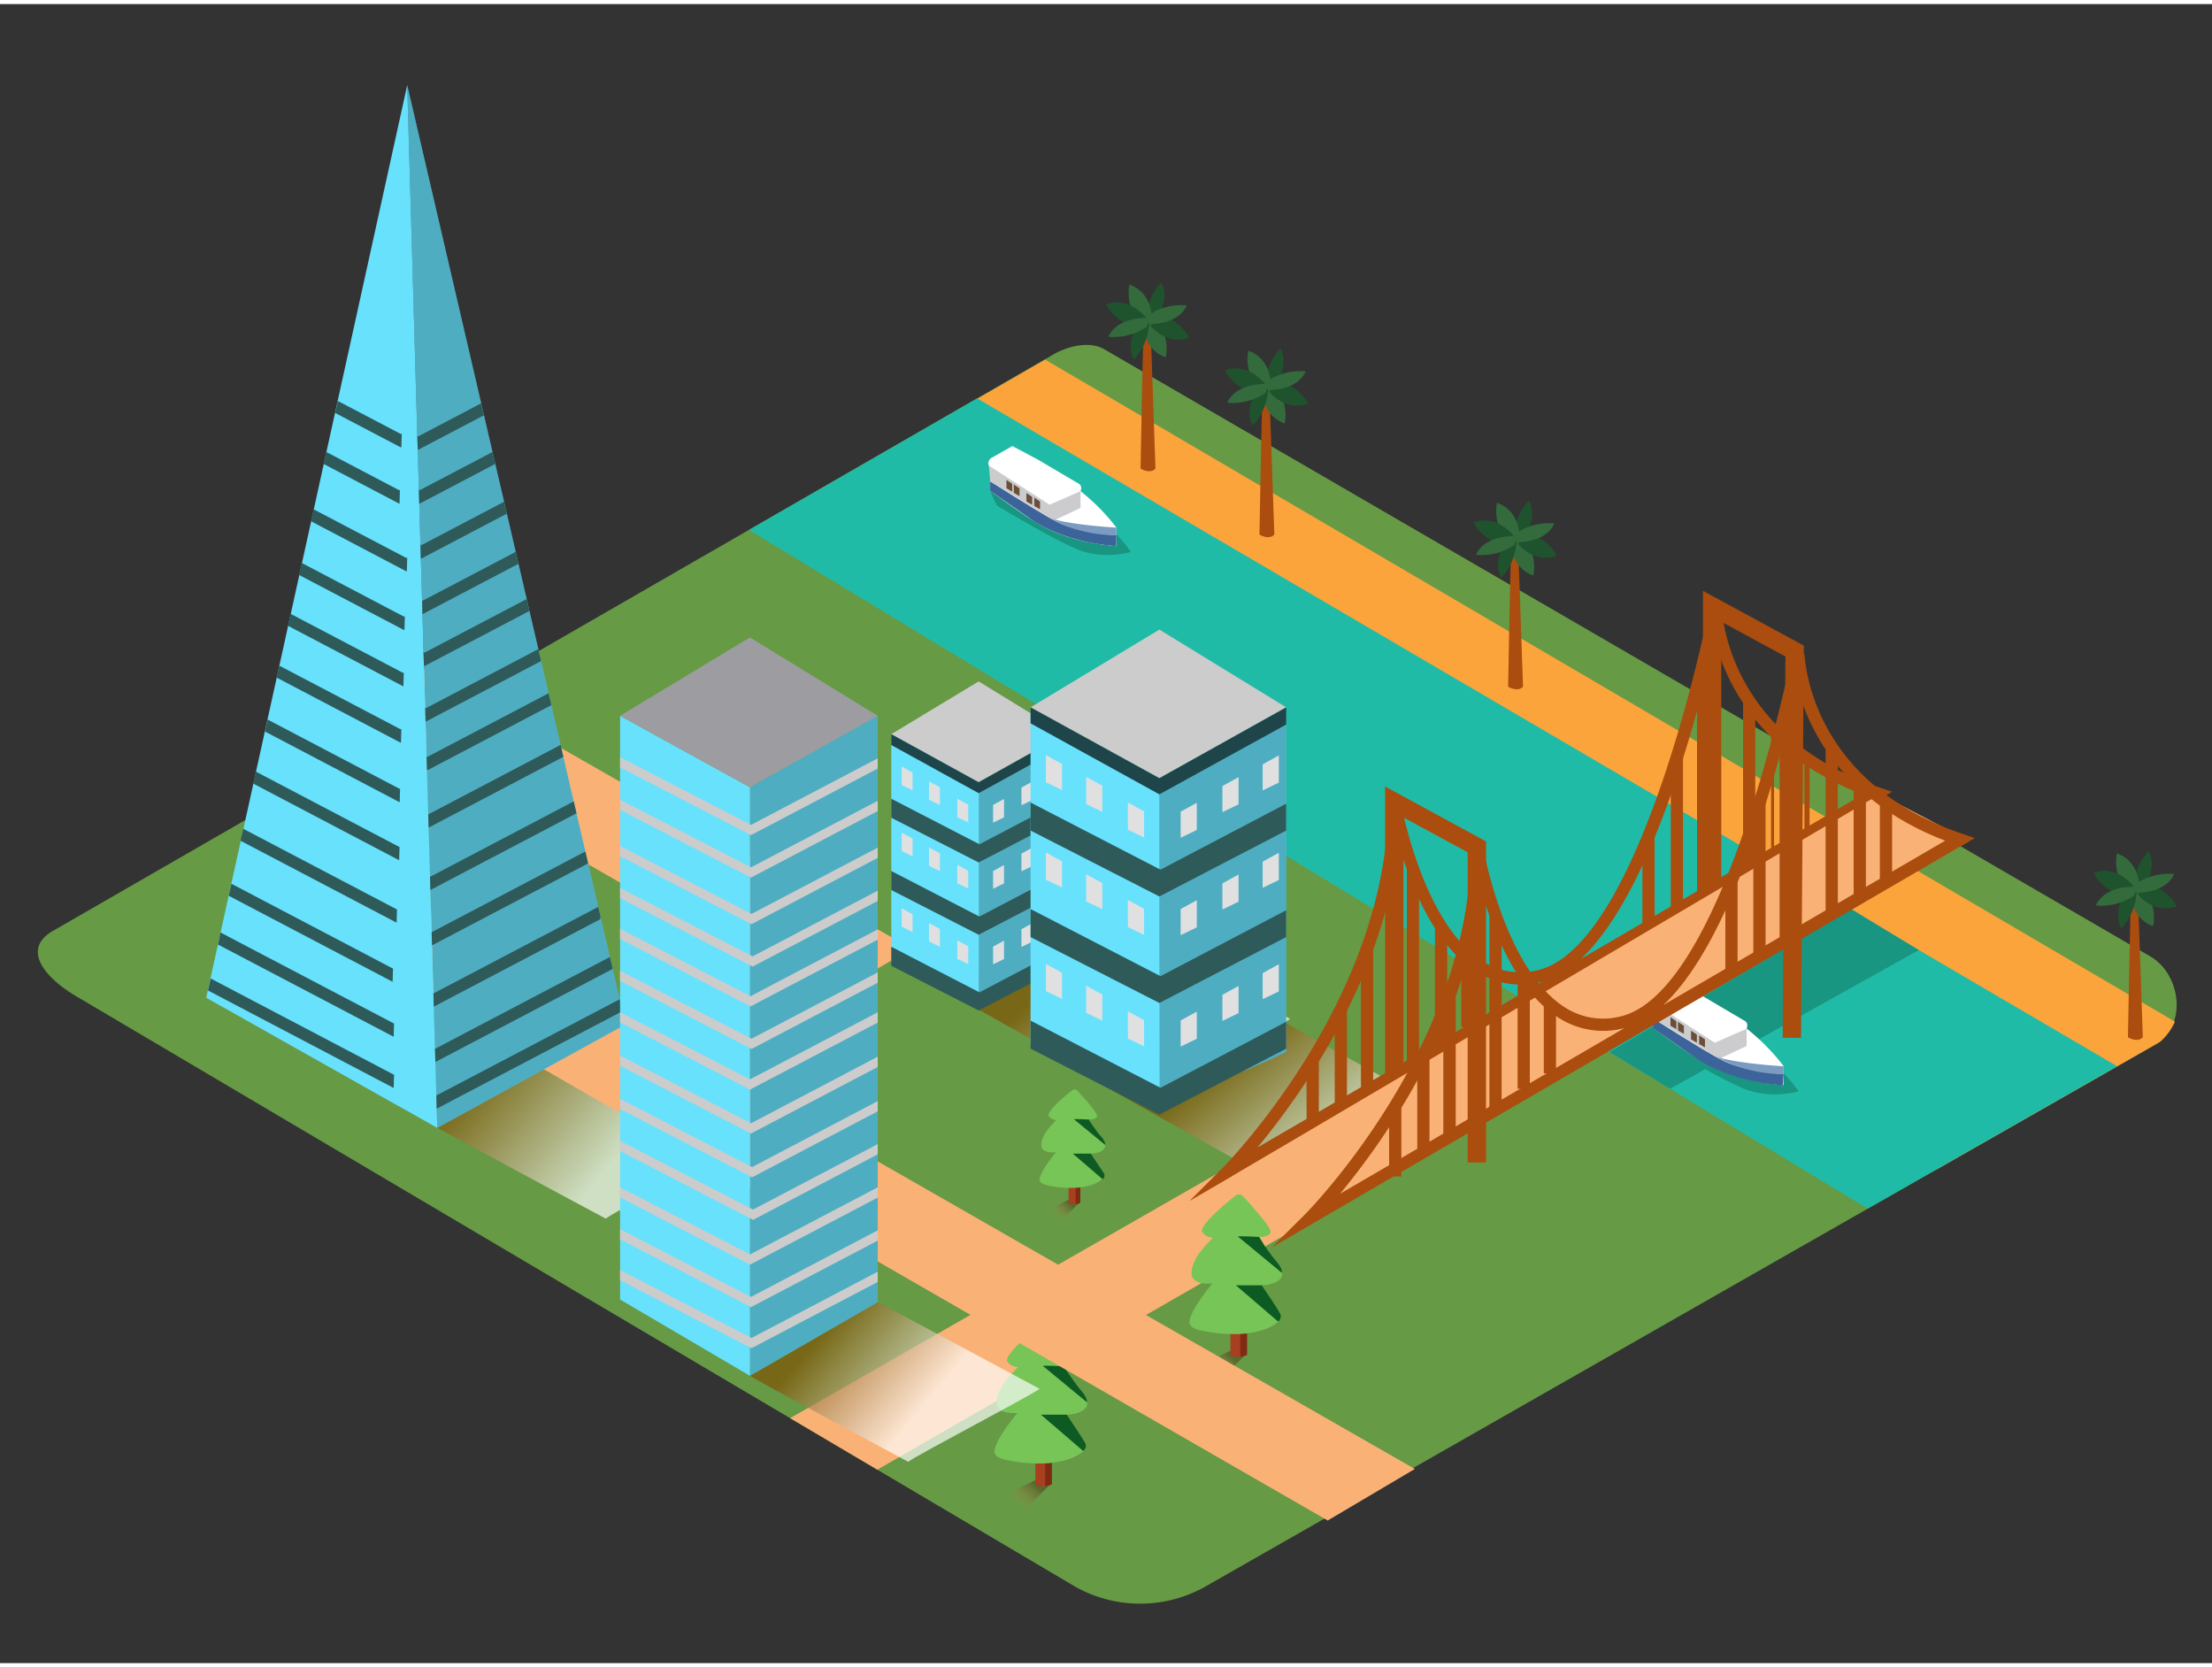 <svg xmlns="http://www.w3.org/2000/svg" xmlns:xlink="http://www.w3.org/1999/xlink" viewBox="0 0 400 300" width="406" height="306" class="illustration styles_illustrationTablet__1DWOa"><rect x="0" y="0" width="400" height="300" fill="#333333" stroke="none"/><defs><linearGradient id="linear-gradient" x1="90.52" y1="187.61" x2="113.26" y2="206.7" gradientUnits="userSpaceOnUse"><stop offset="0" stop-color="#7f4e00"></stop><stop offset="1" stop-color="#fff"></stop></linearGradient><linearGradient id="linear-gradient-2" x1="190.71" y1="219.06" x2="193.06" y2="216.57" gradientUnits="userSpaceOnUse"><stop offset="0" stop-color="#ff734d" stop-opacity="0"></stop><stop offset="1" stop-color="#42210b"></stop></linearGradient><linearGradient id="linear-gradient-3" x1="183.64" y1="270.96" x2="186.96" y2="267.43" xlink:href="#linear-gradient-2"></linearGradient><linearGradient id="linear-gradient-4" x1="218.89" y1="247.56" x2="222.22" y2="244.02" xlink:href="#linear-gradient-2"></linearGradient><linearGradient id="linear-gradient-5" x1="-1670.36" y1="189.61" x2="-1687.14" y2="210.03" gradientTransform="matrix(-1, 0, 0, 1, -1447.86, 0)" xlink:href="#linear-gradient"></linearGradient><linearGradient id="linear-gradient-6" x1="-1643.16" y1="173.29" x2="-1659.93" y2="193.71" gradientTransform="matrix(-1, 0, 0, 1, -1447.86, 0)" xlink:href="#linear-gradient"></linearGradient><linearGradient id="linear-gradient-7" x1="149.62" y1="239.01" x2="167.09" y2="253.67" xlink:href="#linear-gradient"></linearGradient></defs><title>PP</title><g style="isolation: isolate;"><g id="Layer_5" data-name="Layer 5"><path d="M194.49,286.21,14.36,179.75c-5.74-3.22-10.65-8.51-5.06-12L190.08,63.59c2.71-1.68,6.83-2.78,9.59-1.18L388.76,172.15c5.74,3.33,6.76,12.63,1,16L218.24,286A24,24,0,0,1,194.49,286.21Z" fill="#669a45"></path><path d="M109.53,219.62s-35.21-18.84-37.26-20.25l39.86-15.22,28.3,18.3C137.75,204.39,112.22,217.69,109.53,219.62Z" opacity="0.68" fill="url(#linear-gradient)" style="mix-blend-mode: multiply;"></path><path d="M74.9,119.31c-5.73,2.56-11.3,5.47-16.86,8.42l91,52.39,15.77-9.32Z" fill="#f9b176"></path><path d="M393.3,184,189,64.29,147.76,88.07,350.07,210.8l40.53-23.14A10.62,10.62,0,0,0,393.3,184Z" fill="#fba43b"></path><polygon points="337.74 217.82 135.43 95.09 176.7 71.3 382.85 192.07 337.74 217.82" fill="#20bba6"></polygon><path d="M206.8,58.85c-.11.43-.55,25.15-.55,25.15s1.69,1.06,2.69,0l-.87-25.42Z" fill="#aa4d0e"></path><path d="M206.75,56.83s-.56,5.43,4.06,7.06a8.15,8.15,0,0,0-2-7.06S207.06,56,206.75,56.83Z" fill="#336b3c"></path><path d="M207.43,57.42s3,4.56,7.61,2.89A8.15,8.15,0,0,0,209,56.15S207.12,56.55,207.43,57.42Z" fill="#1f532d"></path><path d="M208.47,57.94s3.46-4.1,1.52-7.6a10.48,10.48,0,0,0-2.75,6.5S207.81,58.31,208.47,57.94Z" fill="#1f532d"></path><path d="M207.61,57.86s5.36.29,7-3.38a10.48,10.48,0,0,0-6.85,1.73S206.91,57.55,207.61,57.86Z" fill="#336b3c"></path><path d="M208.3,57.79s.56-5.43-4.06-7.06a8.15,8.15,0,0,0,2,7.06S208,58.67,208.3,57.79Z" fill="#336b3c"></path><path d="M207.61,57.2s-3-4.56-7.61-2.89a8.15,8.15,0,0,0,6.05,4.16S207.93,58.08,207.61,57.2Z" fill="#1f532d"></path><path d="M206.57,56.69s-3.46,4.1-1.52,7.6a10.48,10.48,0,0,0,2.75-6.5S207.24,56.32,206.57,56.69Z" fill="#1f532d"></path><path d="M207.44,56.77s-5.36-.29-7,3.38a10.48,10.48,0,0,0,6.85-1.73S208.13,57.08,207.44,56.77Z" fill="#336b3c"></path><path d="M188.93,218.55c.29,0,.52,0,.63.09-.2,2,1.22,1,1.85,1.51l.54-.22q1.63-1.63,3.27-3.24c-.38-.27-.74-.56-1.1-.84A34.64,34.64,0,0,0,188.93,218.55Z" opacity="0.41" fill="url(#linear-gradient-2)"></path><path d="M195.36,216.71V207h-2.12v9.84A2.84,2.84,0,0,0,195.36,216.71Z" fill="#a83f1e"></path><path d="M194.51,207v10a2.14,2.14,0,0,0,.85-.24V207Z" fill="#7f2b14"></path><path d="M197.25,207.87c1.32-.06,3-.54,2.52-2a8.56,8.56,0,0,0-1.77-2.33c-.6-.71-.45-1.15-1.09-1.83.55,0,1.34-.08,1.48-.62s-2.43-3.38-3.54-4.57a.71.71,0,0,0-1-.07c-1.31,1-4.67,3.83-4.2,4.64a1.67,1.67,0,0,0,1.37.7c-1.21,1.21-2.58,2.72-2.72,4.34-.12,1.4,1.31,1.59,2.64,1.51-.92,1.12-3.42,4.31-2.85,5.28.3.51,1.27.68,1.84.79a18.33,18.33,0,0,0,3.78.36,11.65,11.65,0,0,0,3.76-.57,5.27,5.27,0,0,0,1.83-1c.59-.55.26-1.14-.12-1.69C198.55,209.83,197.9,208.85,197.25,207.87Z" fill="#77c457"></path><path d="M196.91,201.71s-1.61-.1-2.73-.08l5.67,4.66s.15-.54-.85-1.65A22.81,22.81,0,0,1,196.91,201.71Z" fill="#0d5b23"></path><path d="M197.25,207.87H194l5.39,4.63a.82.82,0,0,0,.24-1.06C199.22,210.8,197.25,207.87,197.25,207.87Z" fill="#0d5b23"></path><polygon points="142.88 255.7 158.65 265.02 356.13 151.33 339.94 142.86 142.88 255.7" fill="#f9b176"></polygon><path d="M181.1,270.24c.41-.07.73-.06.89.13-.28,2.81,1.74,1.44,2.62,2.14l.76-.32q2.31-2.31,4.64-4.59c-.53-.38-1-.79-1.57-1.2A49.16,49.16,0,0,0,181.1,270.24Z" opacity="0.41" fill="url(#linear-gradient-3)"></path><path d="M190.23,267.63V253.79h-3v14A4,4,0,0,0,190.23,267.63Z" fill="#a83f1e"></path><path d="M189,253.83V268a3,3,0,0,0,1.2-.33V253.83Z" fill="#7f2b14"></path><path d="M192.92,255.08c1.87-.09,4.27-.76,3.57-2.85-.42-1.23-1.69-2.32-2.51-3.3s-.64-1.63-1.55-2.59c.78,0,1.9-.11,2.09-.88s-3.45-4.8-5-6.48a1,1,0,0,0-1.36-.1c-1.87,1.49-6.63,5.44-6,6.58a2.37,2.37,0,0,0,1.94,1c-1.71,1.72-3.67,3.87-3.87,6.15-.17,2,1.86,2.25,3.75,2.15-1.31,1.59-4.85,6.11-4,7.49.43.73,1.8,1,2.62,1.13a26,26,0,0,0,5.37.52,16.53,16.53,0,0,0,5.34-.8,7.47,7.47,0,0,0,2.6-1.43c.83-.78.37-1.62-.17-2.4C194.76,257.87,193.84,256.47,192.92,255.08Z" fill="#77c457"></path><path d="M192.43,246.34s-2.28-.15-3.87-.11l8,6.61s.21-.77-1.21-2.34A32.37,32.37,0,0,1,192.43,246.34Z" fill="#0d5b23"></path><path d="M192.92,255.08h-4.68l7.64,6.56a1.16,1.16,0,0,0,.34-1.51C195.71,259.24,192.92,255.08,192.92,255.08Z" fill="#0d5b23"></path><path d="M216.36,246.84c.41-.07.73-.06.89.13-.28,2.81,1.74,1.44,2.62,2.14l.76-.32q2.31-2.31,4.64-4.59c-.53-.38-1-.79-1.57-1.2A49.16,49.16,0,0,0,216.36,246.84Z" opacity="0.41" fill="url(#linear-gradient-4)"></path><path d="M225.49,244.22V230.38h-3v14A4,4,0,0,0,225.49,244.22Z" fill="#a83f1e"></path><path d="M224.29,230.42v14.17a3,3,0,0,0,1.2-.33V230.42Z" fill="#7f2b14"></path><path d="M228.17,231.68c1.87-.09,4.27-.76,3.57-2.85-.42-1.23-1.69-2.32-2.51-3.3s-.64-1.63-1.55-2.59c.78,0,1.9-.11,2.09-.88s-3.45-4.8-5-6.48a1,1,0,0,0-1.36-.1c-1.87,1.49-6.63,5.44-6,6.58a2.37,2.37,0,0,0,1.94,1c-1.71,1.72-3.67,3.87-3.87,6.15-.17,2,1.86,2.25,3.75,2.15-1.31,1.59-4.85,6.11-4,7.49.43.73,1.8,1,2.62,1.13a26,26,0,0,0,5.37.52,16.53,16.53,0,0,0,5.34-.8,7.47,7.47,0,0,0,2.6-1.43c.83-.78.37-1.62-.17-2.4C230,234.46,229.1,233.07,228.17,231.68Z" fill="#77c457"></path><path d="M227.69,222.94s-2.28-.15-3.87-.11l8,6.61s.21-.77-1.21-2.34A32.37,32.37,0,0,1,227.69,222.94Z" fill="#0d5b23"></path><path d="M228.17,231.68h-4.68l7.64,6.56a1.16,1.16,0,0,0,.34-1.51C231,235.84,228.17,231.68,228.17,231.68Z" fill="#0d5b23"></path><path d="M228.3,70.78c-.11.43-.55,25.15-.55,25.15s1.69,1.06,2.69,0l-.87-25.42Z" fill="#aa4d0e"></path><path d="M228.25,68.77s-.56,5.43,4.06,7.06a8.15,8.15,0,0,0-2-7.06S228.56,67.89,228.25,68.77Z" fill="#336b3c"></path><path d="M228.93,69.36s3,4.56,7.61,2.89a8.15,8.15,0,0,0-6.05-4.16S228.62,68.48,228.93,69.36Z" fill="#1f532d"></path><path d="M230,69.88s3.46-4.1,1.52-7.6a10.48,10.48,0,0,0-2.75,6.5S229.31,70.24,230,69.88Z" fill="#1f532d"></path><path d="M229.11,69.79s5.36.29,7-3.38a10.48,10.48,0,0,0-6.85,1.73S228.41,69.48,229.11,69.79Z" fill="#336b3c"></path><path d="M229.8,69.73s.56-5.43-4.06-7.06a8.15,8.15,0,0,0,2,7.06S229.49,70.6,229.8,69.73Z" fill="#336b3c"></path><path d="M229.11,69.14s-3-4.56-7.61-2.89a8.15,8.15,0,0,0,6.05,4.16S229.43,70,229.11,69.14Z" fill="#1f532d"></path><path d="M228.07,68.62s-3.46,4.1-1.52,7.6a10.48,10.48,0,0,0,2.75-6.5S228.74,68.25,228.07,68.62Z" fill="#1f532d"></path><path d="M228.94,68.7s-5.36-.29-7,3.38a10.48,10.48,0,0,0,6.85-1.73S229.63,69,228.94,68.7Z" fill="#336b3c"></path><path d="M273.27,98.29c-.11.43-.55,25.15-.55,25.15s1.69,1.06,2.69,0L274.53,98Z" fill="#aa4d0e"></path><path d="M273.22,96.28s-.56,5.43,4.06,7.06a8.15,8.15,0,0,0-2-7.06S273.53,95.4,273.22,96.28Z" fill="#336b3c"></path><path d="M273.91,96.87s3,4.56,7.61,2.89a8.15,8.15,0,0,0-6.05-4.16S273.59,96,273.91,96.87Z" fill="#1f532d"></path><path d="M274.94,97.38s3.46-4.1,1.52-7.6a10.48,10.48,0,0,0-2.75,6.5S274.28,97.75,274.94,97.38Z" fill="#1f532d"></path><path d="M274.08,97.3s5.36.29,7-3.38a10.48,10.48,0,0,0-6.85,1.73S273.38,97,274.08,97.3Z" fill="#336b3c"></path><path d="M274.77,97.24s.56-5.43-4.06-7.06a8.15,8.15,0,0,0,2,7.06S274.46,98.11,274.77,97.24Z" fill="#336b3c"></path><path d="M274.08,96.64s-3-4.56-7.61-2.89a8.15,8.15,0,0,0,6.05,4.16S274.4,97.52,274.08,96.64Z" fill="#1f532d"></path><path d="M273,96.13s-3.46,4.1-1.52,7.6a10.48,10.48,0,0,0,2.75-6.5S273.71,95.76,273,96.13Z" fill="#1f532d"></path><path d="M273.91,96.21s-5.36-.29-7,3.38a10.48,10.48,0,0,0,6.85-1.73S274.61,96.52,273.91,96.21Z" fill="#336b3c"></path><path d="M385.35,161.68c-.11.43-.55,25.15-.55,25.15s1.69,1.06,2.69,0l-.87-25.42Z" fill="#aa4d0e"></path><path d="M385.3,159.67s-.56,5.43,4.06,7.06a8.15,8.15,0,0,0-2-7.06S385.62,158.8,385.3,159.67Z" fill="#336b3c"></path><path d="M386,160.26s3,4.56,7.61,2.89a8.15,8.15,0,0,0-6.05-4.16S385.68,159.39,386,160.26Z" fill="#1f532d"></path><path d="M387,160.78s3.46-4.1,1.52-7.6a10.48,10.48,0,0,0-2.75,6.5S386.37,161.14,387,160.78Z" fill="#1f532d"></path><path d="M386.16,160.69s5.36.29,7-3.38a10.48,10.48,0,0,0-6.85,1.73S385.47,160.38,386.16,160.69Z" fill="#336b3c"></path><path d="M386.86,160.63s.56-5.43-4.06-7.06a8.15,8.15,0,0,0,2,7.06S386.55,161.5,386.86,160.63Z" fill="#336b3c"></path><path d="M386.17,160s-3-4.56-7.61-2.89a8.15,8.15,0,0,0,6.05,4.16S386.48,160.91,386.17,160Z" fill="#1f532d"></path><path d="M385.13,159.52s-3.46,4.1-1.52,7.6a10.48,10.48,0,0,0,2.75-6.5S385.8,159.16,385.13,159.52Z" fill="#1f532d"></path><path d="M386,159.61s-5.36-.29-7,3.38a10.48,10.48,0,0,0,6.85-1.73S386.69,159.92,386,159.61Z" fill="#336b3c"></path><polygon points="255.85 264.89 240.09 274.21 42.6 160.52 58.79 152.05 255.85 264.89" fill="#f9b176"></polygon><polygon points="79.07 203.22 113.12 184.51 73.64 14.65 79.07 203.22" fill="#68e1fd"></polygon><polygon points="79.07 203.22 113.12 184.51 73.64 14.65 79.07 203.22" fill="#1e4549" opacity="0.33"></polygon><polygon points="73.64 14.65 79.07 203.22 37.29 179.68 73.64 14.65" fill="#68e1fd"></polygon><polygon points="75.62 78.17 75.47 78.09 75.54 80.54 75.63 80.59 87.52 74.35 87.01 72.19 75.62 78.17" fill="#2e5b5a"></polygon><polygon points="75.88 87.91 75.75 87.84 75.82 90.29 75.89 90.33 89.56 83.15 89.06 80.99 75.88 87.91" fill="#2e5b5a"></polygon><polygon points="76.22 97.83 76.03 97.74 76.1 100.19 76.22 100.25 91.65 92.15 91.15 89.99 76.22 97.83" fill="#2e5b5a"></polygon><polygon points="76.46 107.87 76.32 107.8 76.39 110.25 76.47 110.29 93.76 101.21 93.26 99.05 76.46 107.87" fill="#2e5b5a"></polygon><polygon points="76.76 117.28 76.59 117.19 76.66 119.64 76.77 119.7 95.74 109.74 95.24 107.58 76.76 117.28" fill="#2e5b5a"></polygon><polygon points="77.01 127.32 76.88 127.25 76.95 129.7 77.02 129.74 97.85 118.8 97.34 116.64 77.01 127.32" fill="#2e5b5a"></polygon><polygon points="77.29 136.12 77.14 136.04 77.21 138.49 77.3 138.54 99.7 126.77 99.2 124.62 77.29 136.12" fill="#2e5b5a"></polygon><polygon points="77.53 146.48 77.44 146.43 77.51 148.88 77.54 148.9 101.87 136.12 101.37 133.96 77.53 146.48" fill="#2e5b5a"></polygon><polygon points="77.78 157.81 77.76 157.81 77.83 160.2 104.25 146.33 103.75 144.17 77.78 157.81" fill="#2e5b5a"></polygon><polygon points="78.05 167.83 78.12 170.21 106.35 155.39 105.85 153.23 78.05 167.83" fill="#2e5b5a"></polygon><polygon points="78.4 178.89 78.37 178.88 78.44 181.29 108.57 165.47 108.57 164.91 108.18 163.25 78.4 178.89" fill="#2e5b5a"></polygon><polygon points="78.66 188.92 78.73 191.3 110.79 174.47 110.29 172.31 78.66 188.92" fill="#2e5b5a"></polygon><polygon points="78.95 197.33 78.9 197.3 78.97 199.74 112.56 182.11 112.06 179.95 78.95 197.33" fill="#2e5b5a"></polygon><polygon points="72.5 77.75 72.65 77.67 72.58 80.12 72.49 80.17 60.6 73.93 61.1 71.77 72.5 77.75" fill="#2e5b5a"></polygon><polygon points="72.19 87.91 72.32 87.84 72.25 90.29 72.18 90.33 58.51 83.15 59.01 80.99 72.19 87.91" fill="#2e5b5a"></polygon><polygon points="73.5 100.17 73.64 100.09 73.57 102.54 73.49 102.58 56.2 93.5 56.7 91.35 73.5 100.17" fill="#2e5b5a"></polygon><polygon points="73.04 110.76 73.21 110.68 73.14 113.13 73.03 113.18 54.06 103.22 54.57 101.06 73.04 110.76" fill="#2e5b5a"></polygon><polygon points="72.89 120.94 73.02 120.87 72.95 123.32 72.88 123.35 52.05 112.41 52.55 110.26 72.89 120.94" fill="#2e5b5a"></polygon><polygon points="72.43 131.13 72.58 131.05 72.51 133.5 72.42 133.55 50.01 121.78 50.51 119.63 72.43 131.13" fill="#2e5b5a"></polygon><polygon points="72.25 141.9 72.35 141.85 72.28 144.3 72.25 144.32 47.91 131.54 48.41 129.38 72.25 141.9" fill="#2e5b5a"></polygon><polygon points="72.24 152.43 72.25 152.42 72.18 154.82 45.76 140.94 46.27 138.79 72.24 152.43" fill="#2e5b5a"></polygon><polygon points="71.79 163.72 71.72 166.11 43.49 151.29 43.99 149.13 71.79 163.72" fill="#2e5b5a"></polygon><path d="M71.05,174.4l-29.2-15.33q-.26,1.08-.49,2.17L71,176.8l.07-2.41Z" fill="#2e5b5a"></path><path d="M39.87,167.88c-.13.73-.28,1.46-.45,2.18l31.77,16.68.07-2.39Z" fill="#2e5b5a"></path><polygon points="71.21 193.59 71.26 193.56 71.19 196 37.6 178.36 38.1 176.2 71.21 193.59" fill="#2e5b5a"></polygon><path d="M200.48,94.52a24.9,24.9,0,0,1,4,4.54,15.74,15.74,0,0,1-9-.2c-4.37-1.61-14.89-8-15.15-8.14A15.34,15.34,0,0,1,179.09,88" fill="#189681"></path><path d="M179.09,84.15c-.1.15,0,3.88,0,3.88s5.58,4.12,8.54,5.87,7.42,3.54,14.26,4.12V94.67a37.52,37.52,0,0,0-6.5-6.6s.44-.92-.34-1.36-7.33-4.32-7.33-4.32l-4.65-2.47-3.76,2.13a1.13,1.13,0,0,0-.5,1.4Z" fill="#fff"></path><path d="M201.89,96.05s-7.17-.37-11.3-2.69-11.54-7.06-11.54-7.06l0,1.72,7.2,5s5.4,4.23,15.6,5Z" fill="#3d639b"></path><polygon points="195.39 88.08 195.39 91.11 190.6 93.37 179.06 86.31 178.82 83.46 189.79 90.53 195.39 88.08" fill="#ccccce"></polygon><polygon points="188.07 89.94 188.07 91.35 187.03 90.75 187.03 89.23 188.07 89.94" fill="#6a4e39"></polygon><polygon points="186.65 89.12 186.65 90.53 185.61 89.94 185.61 88.41 186.65 89.12" fill="#6a4e39"></polygon><polygon points="184.36 87.56 184.36 88.97 183.32 88.38 183.32 86.86 184.36 87.56" fill="#6a4e39"></polygon><polygon points="183.04 86.74 183.04 88.16 182 87.56 182 86.04 183.04 86.74" fill="#6a4e39"></polygon><path d="M201.89,94.67s-7.84-.42-12-1.68h0a25,25,0,0,0,12,3.06Z" fill="#7c9bc1"></path><path d="M233.83,214.75s-36.07-20.09-37.65-21.17l35.21-9.94,29.08,16.2C258.42,201.32,235.89,213.26,233.83,214.75Z" opacity="0.68" fill="url(#linear-gradient-5)" style="mix-blend-mode: multiply;"></path><path d="M206.62,198.42S170.55,178.33,169,177.25l35.21-9.94,29.08,16.2C231.21,185,208.68,196.94,206.62,198.42Z" opacity="0.68" fill="url(#linear-gradient-6)" style="mix-blend-mode: multiply;"></path><path d="M192.53,174.27V132L177,140.71v40.17l.32.08C182.21,178.36,187.59,176.79,192.53,174.27Z" fill="#68e1fd"></path><path d="M192.53,174.27V132L177,140.71v40.17l.32.08C182.21,178.36,187.59,176.79,192.53,174.27Z" fill="#1e4549" opacity="0.33"></path><path d="M177,180.88V140.71L161.17,132v41.17C166.77,175,171.3,179.36,177,180.88Z" fill="#68e1fd"></path><polygon points="192.53 132.02 176.97 122.48 161.17 132.02 176.97 140.71 192.53 132.02" fill="#ccc"></polygon><polygon points="161.17 132.02 176.97 140.71 192.53 132.02 192.53 134.13 176.97 142.69 161.17 133.98 161.17 132.02" fill="#1e4549"></polygon><polygon points="163.05 141.22 163.05 137.88 165.03 138.97 165.03 142.17 163.05 141.22" fill="#e0e0e0"></polygon><polygon points="167.99 143.88 167.99 140.55 169.97 141.63 169.97 144.84 167.99 143.88" fill="#e0e0e0"></polygon><polygon points="173.11 147.03 173.11 143.69 175.09 144.78 175.09 147.98 173.11 147.03" fill="#e0e0e0"></polygon><polygon points="163.05 153.16 163.05 149.83 165.03 150.92 165.03 154.12 163.05 153.16" fill="#e0e0e0"></polygon><polygon points="167.99 155.83 167.99 152.5 169.97 153.58 169.97 156.78 167.99 155.83" fill="#e0e0e0"></polygon><polygon points="173.11 158.98 173.11 155.64 175.09 156.73 175.09 159.93 173.11 158.98" fill="#e0e0e0"></polygon><polygon points="163.05 166.84 163.05 163.5 165.03 164.59 165.03 167.79 163.05 166.84" fill="#e0e0e0"></polygon><polygon points="167.99 169.5 167.99 166.17 169.97 167.25 169.97 170.46 167.99 169.5" fill="#e0e0e0"></polygon><polygon points="173.11 172.65 173.11 169.31 175.09 170.4 175.09 173.6 173.11 172.65" fill="#e0e0e0"></polygon><polygon points="191.63 141.25 191.63 137.92 189.64 139 189.64 142.21 191.63 141.25" fill="#e0e0e0"></polygon><polygon points="186.69 143.92 186.69 140.58 184.71 141.67 184.71 144.87 186.69 143.92" fill="#e0e0e0"></polygon><polygon points="181.56 147.06 181.56 143.73 179.58 144.82 179.58 148.02 181.56 147.06" fill="#e0e0e0"></polygon><polygon points="191.63 153.2 191.63 149.87 189.64 150.95 189.64 154.16 191.63 153.2" fill="#e0e0e0"></polygon><polygon points="186.69 155.86 186.69 152.53 184.71 153.62 184.71 156.82 186.69 155.86" fill="#e0e0e0"></polygon><polygon points="181.56 159.01 181.56 155.68 179.58 156.77 179.58 159.97 181.56 159.01" fill="#e0e0e0"></polygon><polygon points="191.63 166.87 191.63 163.54 189.64 164.63 189.64 167.83 191.63 166.87" fill="#e0e0e0"></polygon><polygon points="186.69 169.54 186.69 166.2 184.71 167.29 184.71 170.49 186.69 169.54" fill="#e0e0e0"></polygon><polygon points="181.56 172.68 181.56 169.35 179.58 170.44 179.58 173.64 181.56 172.68" fill="#e0e0e0"></polygon><polygon points="161.17 156.76 177.11 165 192.53 156.91 192.53 160.2 176.97 168.29 161.17 160.2 161.17 156.76" fill="#2e5b5a"></polygon><polygon points="161.17 170.46 177.11 178.7 192.53 170.6 192.53 173.9 176.97 181.99 161.17 173.9 161.17 170.46" fill="#2e5b5a"></polygon><polygon points="161.17 143.69 177.11 151.93 192.53 143.84 192.53 147.13 176.97 155.22 161.17 147.13 161.17 143.69" fill="#2e5b5a"></polygon><path d="M232.59,189.44V127.17L209.65,140v59.2l.48.11C217.37,195.46,225.3,193.15,232.59,189.44Z" fill="#68e1fd"></path><path d="M232.59,189.44V127.17L209.65,140v59.2l.48.11C217.37,195.46,225.3,193.15,232.59,189.44Z" fill="#1e4549" opacity="0.33"></path><path d="M209.65,199.19V140l-23.29-12.81v60.68C194.61,190.58,201.29,196.94,209.65,199.19Z" fill="#68e1fd"></path><polygon points="232.59 127.17 209.65 113.11 186.36 127.17 209.65 139.98 232.59 127.17" fill="#ccc"></polygon><polygon points="186.36 127.17 209.65 139.98 232.59 127.17 232.58 130.28 209.65 142.9 186.36 130.06 186.36 127.17" fill="#1e4549"></polygon><polygon points="189.13 140.72 189.13 135.81 192.05 137.41 192.05 142.13 189.13 140.72" fill="#e0e0e0"></polygon><polygon points="196.41 144.65 196.41 139.74 199.33 141.34 199.33 146.06 196.41 144.65" fill="#e0e0e0"></polygon><polygon points="203.96 149.29 203.96 144.38 206.88 145.98 206.88 150.7 203.96 149.29" fill="#e0e0e0"></polygon><polygon points="189.13 158.33 189.13 153.42 192.05 155.02 192.05 159.74 189.13 158.33" fill="#e0e0e0"></polygon><polygon points="196.41 162.26 196.41 157.35 199.33 158.95 199.33 163.67 196.41 162.26" fill="#e0e0e0"></polygon><polygon points="203.96 166.9 203.96 161.99 206.88 163.59 206.88 168.31 203.96 166.9" fill="#e0e0e0"></polygon><polygon points="189.13 178.48 189.13 173.57 192.05 175.17 192.05 179.89 189.13 178.48" fill="#e0e0e0"></polygon><polygon points="196.41 182.41 196.41 177.5 199.33 179.1 199.33 183.82 196.41 182.41" fill="#e0e0e0"></polygon><polygon points="203.96 187.05 203.96 182.14 206.88 183.74 206.88 188.46 203.96 187.05" fill="#e0e0e0"></polygon><polygon points="231.25 140.78 231.25 135.87 228.33 137.47 228.33 142.19 231.25 140.78" fill="#e0e0e0"></polygon><polygon points="223.97 144.71 223.97 139.79 221.05 141.4 221.05 146.12 223.97 144.71" fill="#e0e0e0"></polygon><polygon points="216.42 149.34 216.42 144.43 213.5 146.03 213.5 150.75 216.42 149.34" fill="#e0e0e0"></polygon><polygon points="231.25 158.39 231.25 153.47 228.33 155.08 228.33 159.8 231.25 158.39" fill="#e0e0e0"></polygon><polygon points="223.97 162.31 223.97 157.4 221.05 159 221.05 163.72 223.97 162.31" fill="#e0e0e0"></polygon><polygon points="216.42 166.95 216.42 162.04 213.5 163.64 213.5 168.36 216.42 166.95" fill="#e0e0e0"></polygon><polygon points="231.25 178.54 231.25 173.62 228.33 175.23 228.33 179.94 231.25 178.54" fill="#e0e0e0"></polygon><polygon points="223.97 182.46 223.97 177.55 221.05 179.15 221.05 183.87 223.97 182.46" fill="#e0e0e0"></polygon><polygon points="216.42 187.1 216.42 182.19 213.5 183.79 213.5 188.51 216.42 187.1" fill="#e0e0e0"></polygon><polygon points="186.36 163.64 209.85 175.78 232.58 163.85 232.58 168.71 209.65 180.63 186.36 168.71 186.36 163.64" fill="#2e5b5a"></polygon><polygon points="186.36 183.82 209.85 195.96 232.58 184.03 232.58 188.89 209.65 200.81 186.36 188.89 186.36 183.82" fill="#2e5b5a"></polygon><polygon points="186.36 144.38 209.85 156.52 232.58 144.59 232.58 149.45 209.65 161.37 186.36 149.45 186.36 144.38" fill="#2e5b5a"></polygon><path d="M164.23,263.59s-27-14.47-28.62-15.56l23.12-13.33L188,250.4C185.9,251.9,166.29,262.11,164.23,263.59Z" opacity="0.68" fill="url(#linear-gradient-7)" style="mix-blend-mode: multiply;"></path><polygon points="158.72 234.71 158.72 128.7 135.61 141.62 135.61 248.04 158.72 234.71" fill="#68e1fd"></polygon><polygon points="158.72 234.71 158.72 128.7 135.61 141.62 135.61 248.04 158.72 234.71" fill="#1e4549" opacity="0.33"></polygon><polygon points="135.61 141.62 112.13 128.7 112.13 234.25 135.61 248.04 135.61 141.62" fill="#68e1fd"></polygon><polygon points="158.72 128.7 135.61 114.52 112.13 128.7 135.61 141.62 158.72 128.7" fill="#9d9ca1"></polygon><polygon points="112.13 136.18 135.81 148.42 158.72 136.39 158.72 138.24 135.81 150.27 112.13 138.02 112.13 136.18" fill="#ccc"></polygon><polygon points="112.13 143.86 135.81 156.1 158.72 144.07 158.72 145.92 135.81 157.95 112.13 145.71 112.13 143.86" fill="#ccc"></polygon><polygon points="112.13 152.23 135.9 164.52 158.72 152.54 158.72 154.39 135.91 166.37 112.13 154.08 112.13 152.23" fill="#ccc"></polygon><polygon points="112.13 159.82 136.09 172.2 158.72 160.32 158.72 162.18 136.09 174.05 112.13 161.66 112.13 159.82" fill="#ccc"></polygon><polygon points="112.13 167.21 135.72 179.4 158.72 167.32 158.72 169.18 135.72 181.25 112.13 169.06 112.13 167.21" fill="#ccc"></polygon><polygon points="112.13 174.79 135.9 187.09 158.72 175.1 158.72 176.96 135.91 188.94 112.13 176.64 112.13 174.79" fill="#ccc"></polygon><polygon points="112.13 182.3 135.62 194.44 158.72 182.31 158.72 184.17 135.63 196.29 112.13 184.14 112.13 182.3" fill="#ccc"></polygon><polygon points="112.13 190.13 135.81 202.38 158.72 190.34 158.72 192.2 135.81 204.23 112.13 191.98 112.13 190.13" fill="#ccc"></polygon><polygon points="112.13 197.96 136 210.3 158.72 198.37 158.72 200.22 136 212.15 112.13 199.81 112.13 197.96" fill="#ccc"></polygon><polygon points="112.13 205.55 136.18 217.98 158.72 206.15 158.72 208 136.19 219.84 112.13 207.4 112.13 205.55" fill="#ccc"></polygon><polygon points="112.13 213.95 135.62 226.09 158.72 213.96 158.72 215.82 135.63 227.94 112.13 215.79 112.13 213.95" fill="#ccc"></polygon><polygon points="112.13 221.53 135.81 233.77 158.72 221.74 158.72 223.6 135.81 235.62 112.13 223.38 112.13 221.53" fill="#ccc"></polygon><polygon points="112.13 228.91 135.9 241.2 158.72 229.22 158.72 231.07 135.91 243.05 112.13 230.76 112.13 228.91" fill="#ccc"></polygon><polygon points="302.01 196.14 346.98 171.06 334.76 163.64 291.05 189.49 302.01 196.14" fill="#189681"></polygon><path d="M321.08,191.92a25.62,25.62,0,0,1,4.15,4.67,16.19,16.19,0,0,1-9.24-.21c-4.49-1.66-15.31-8.26-15.59-8.37a15.78,15.78,0,0,1-1.32-2.77" fill="#189681"></path><path d="M299.08,181.24c-.1.15,0,4,0,4s5.74,4.24,8.78,6,7.63,3.64,14.67,4.24v-3.44a38.59,38.59,0,0,0-6.69-6.79s.45-.95-.35-1.4-7.54-4.44-7.54-4.44l-4.78-2.54-3.87,2.19a1.17,1.17,0,0,0-.51,1.44Z" fill="#fff"></path><path d="M322.53,193.49s-7.38-.39-11.62-2.76S299,183.47,299,183.47l0,1.77,7.41,5.18s5.55,4.36,16,5.09Z" fill="#3d639b"></path><polygon points="315.85 185.29 315.85 188.4 310.91 190.73 299.05 183.47 298.8 180.54 310.09 187.81 315.85 185.29" fill="#ccccce"></polygon><polygon points="308.31 187.2 308.31 188.66 307.25 188.04 307.25 186.48 308.31 187.2" fill="#6a4e39"></polygon><polygon points="306.85 186.36 306.85 187.81 305.79 187.2 305.79 185.63 306.85 186.36" fill="#6a4e39"></polygon><polygon points="304.5 184.76 304.5 186.21 303.43 185.6 303.43 184.03 304.5 184.76" fill="#6a4e39"></polygon><polygon points="303.14 183.92 303.14 185.37 302.07 184.75 302.07 183.19 303.14 183.92" fill="#6a4e39"></polygon><path d="M322.53,192.07s-8.07-.43-12.29-1.73h0a25.66,25.66,0,0,0,12.29,3.15Z" fill="#7c9bc1"></path><path d="M221.13,210.41c.3-.3,30.08-30.5,29.89-66.38l2.2-.19c0,.22,3.82,21.88,14.51,29a12.75,12.75,0,0,0,10.32,1.86c17.92-4.14,29.6-58.56,30.88-64.74a1.29,1.29,0,0,1,1.3-1l1.11.18.1.95c.56,5.33,4.28,23.35,28.42,31.56l2.3.78-127.06,74Zm57.42-33.55a14.91,14.91,0,0,1-12-2.17c-7.34-4.89-11.55-15.59-13.67-22.92-2.65,24.63-17.73,45.62-25.5,55l51.38-29.94ZM310.1,115c-3.11,13.73-11.5,45.83-24.25,57.67l51-29.74C318.23,135.76,312.11,122.73,310.1,115Z" fill="#aa4d0e"></path><path d="M255.35,156.34a24,24,0,0,0,1.26,2.73v32.54H254.4V156.34Z" fill="#aa4d0e"></path><path d="M261.06,167.18l.64.74v19.86h-2.21V165.16A18.57,18.57,0,0,0,261.06,167.18Z" fill="#aa4d0e"></path><path d="M266.45,172.45V185h-2.21V170.7A13.31,13.31,0,0,0,266.45,172.45Z" fill="#aa4d0e"></path><path d="M238.48,190.32v13.36h-2.21v-9.56C237,192.89,237.76,191.61,238.48,190.32Z" fill="#aa4d0e"></path><path d="M243.57,179.89v19.95h-2.21v-15Q242.53,182.37,243.57,179.89Z" fill="#aa4d0e"></path><path d="M246.3,172.17a1.65,1.65,0,0,0,.42-.45,24,24,0,0,0,1.59-3V197H246.1V172.82C246.17,172.6,246.24,172.38,246.3,172.17Z" fill="#aa4d0e"></path><path d="M316.2,156.45h-1V122.8a17.92,17.92,0,0,0,2.21,3.76v29.39C317,156.11,316.59,156.27,316.2,156.45Z" fill="#aa4d0e"></path><path d="M320.34,130l.59.61a1.75,1.75,0,0,0-.13.63v21.39h-.53V129.89Z" fill="#aa4d0e"></path><path d="M326.3,135.38c.31.21.6.45.92.63v13.8h-.92Z" fill="#aa4d0e"></path><path d="M297,168.09V150.62c.79-1.94,1.52-3.91,2.21-5.89v22C298.51,167.15,297.77,167.61,297,168.09Z" fill="#aa4d0e"></path><path d="M303.23,164.67h-1.1V137.05l2.21-5.72v32.88C304,164.36,303.6,164.51,303.23,164.67Z" fill="#aa4d0e"></path><path d="M307.54,161.87h-.66V126.6l2.21-8.69v42.88C308.57,161.15,308.05,161.5,307.54,161.87Z" fill="#aa4d0e"></path><polygon points="235.43 219.56 222.8 211.95 339.94 142.86 354.43 151.05 235.43 219.56" fill="#f9b176"></polygon><path d="M268.72,151.41v58.06H265.4V153.38l-11.61-6.3V192c-.57.22-1.13.46-1.69.72l-1.63.76v-52Z" fill="#aa4d0e"></path><path d="M236.06,218.78c.3-.3,30.08-30.5,29.89-66.38l2.2-.19c0,.22,3.82,21.88,14.51,29A12.75,12.75,0,0,0,293,183.07c17.92-4.14,29.6-58.56,30.88-64.74a1.29,1.29,0,0,1,1.3-1l1.11.18.1.95c.56,5.33,4.28,23.35,28.42,31.56l2.3.78L230,224.81Zm57.42-33.55a14.91,14.91,0,0,1-12-2.17c-7.34-4.89-11.55-15.59-13.67-22.92-2.65,24.63-17.73,45.62-25.5,55l51.38-29.94ZM325,123.35c-3.11,13.73-11.5,45.83-24.25,57.67l51-29.74C333.16,144.12,327,131.1,325,123.35Z" fill="#aa4d0e"></path><path d="M270.28,164.71a24,24,0,0,0,1.26,2.73V200h-2.21V164.71Z" fill="#aa4d0e"></path><path d="M276,175.55l.64.74v19.86h-2.21V173.53A18.57,18.57,0,0,0,276,175.55Z" fill="#aa4d0e"></path><path d="M281.38,180.82v12.53h-2.21V179.06A13.31,13.31,0,0,0,281.38,180.82Z" fill="#aa4d0e"></path><path d="M253.41,198.68V212H251.2v-9.56C251.95,201.25,252.69,200,253.41,198.68Z" fill="#aa4d0e"></path><path d="M258.5,188.26V208.2h-2.21v-15Q257.46,190.74,258.5,188.26Z" fill="#aa4d0e"></path><path d="M261.23,180.53a1.65,1.65,0,0,0,.42-.45,24,24,0,0,0,1.59-3v28.36H261V181.18C261.1,181,261.17,180.75,261.23,180.53Z" fill="#aa4d0e"></path><path d="M331.13,164.82h-1V131.17a17.92,17.92,0,0,0,2.21,3.76v29.39C331.92,164.48,331.52,164.64,331.13,164.82Z" fill="#aa4d0e"></path><path d="M335.27,138.34c.7.75,1.41,1.5,2.14,2.22V161h-2.21V138.26Z" fill="#aa4d0e"></path><path d="M342.15,144.38v13.8h-2.21V142.86A18.12,18.12,0,0,0,342.15,144.38Z" fill="#aa4d0e"></path><path d="M312,176.46V159c.79-1.94,1.52-3.91,2.21-5.89v22C313.44,175.52,312.7,176,312,176.46Z" fill="#aa4d0e"></path><path d="M318.16,173h-1.1V145.42l2.21-5.72v32.88C318.9,172.73,318.53,172.87,318.16,173Z" fill="#aa4d0e"></path><path d="M322.47,170.24h-.66V135l2.21-8.69v42.88C323.5,169.51,323,169.87,322.47,170.24Z" fill="#aa4d0e"></path><polygon points="325.68 186.94 326.19 116.01 307.94 106.1 307.94 159.35 311.26 159.35 311.26 111.68 322.86 117.98 322.36 186.91 325.68 186.94" fill="#aa4d0e"></polygon></g></g></svg>